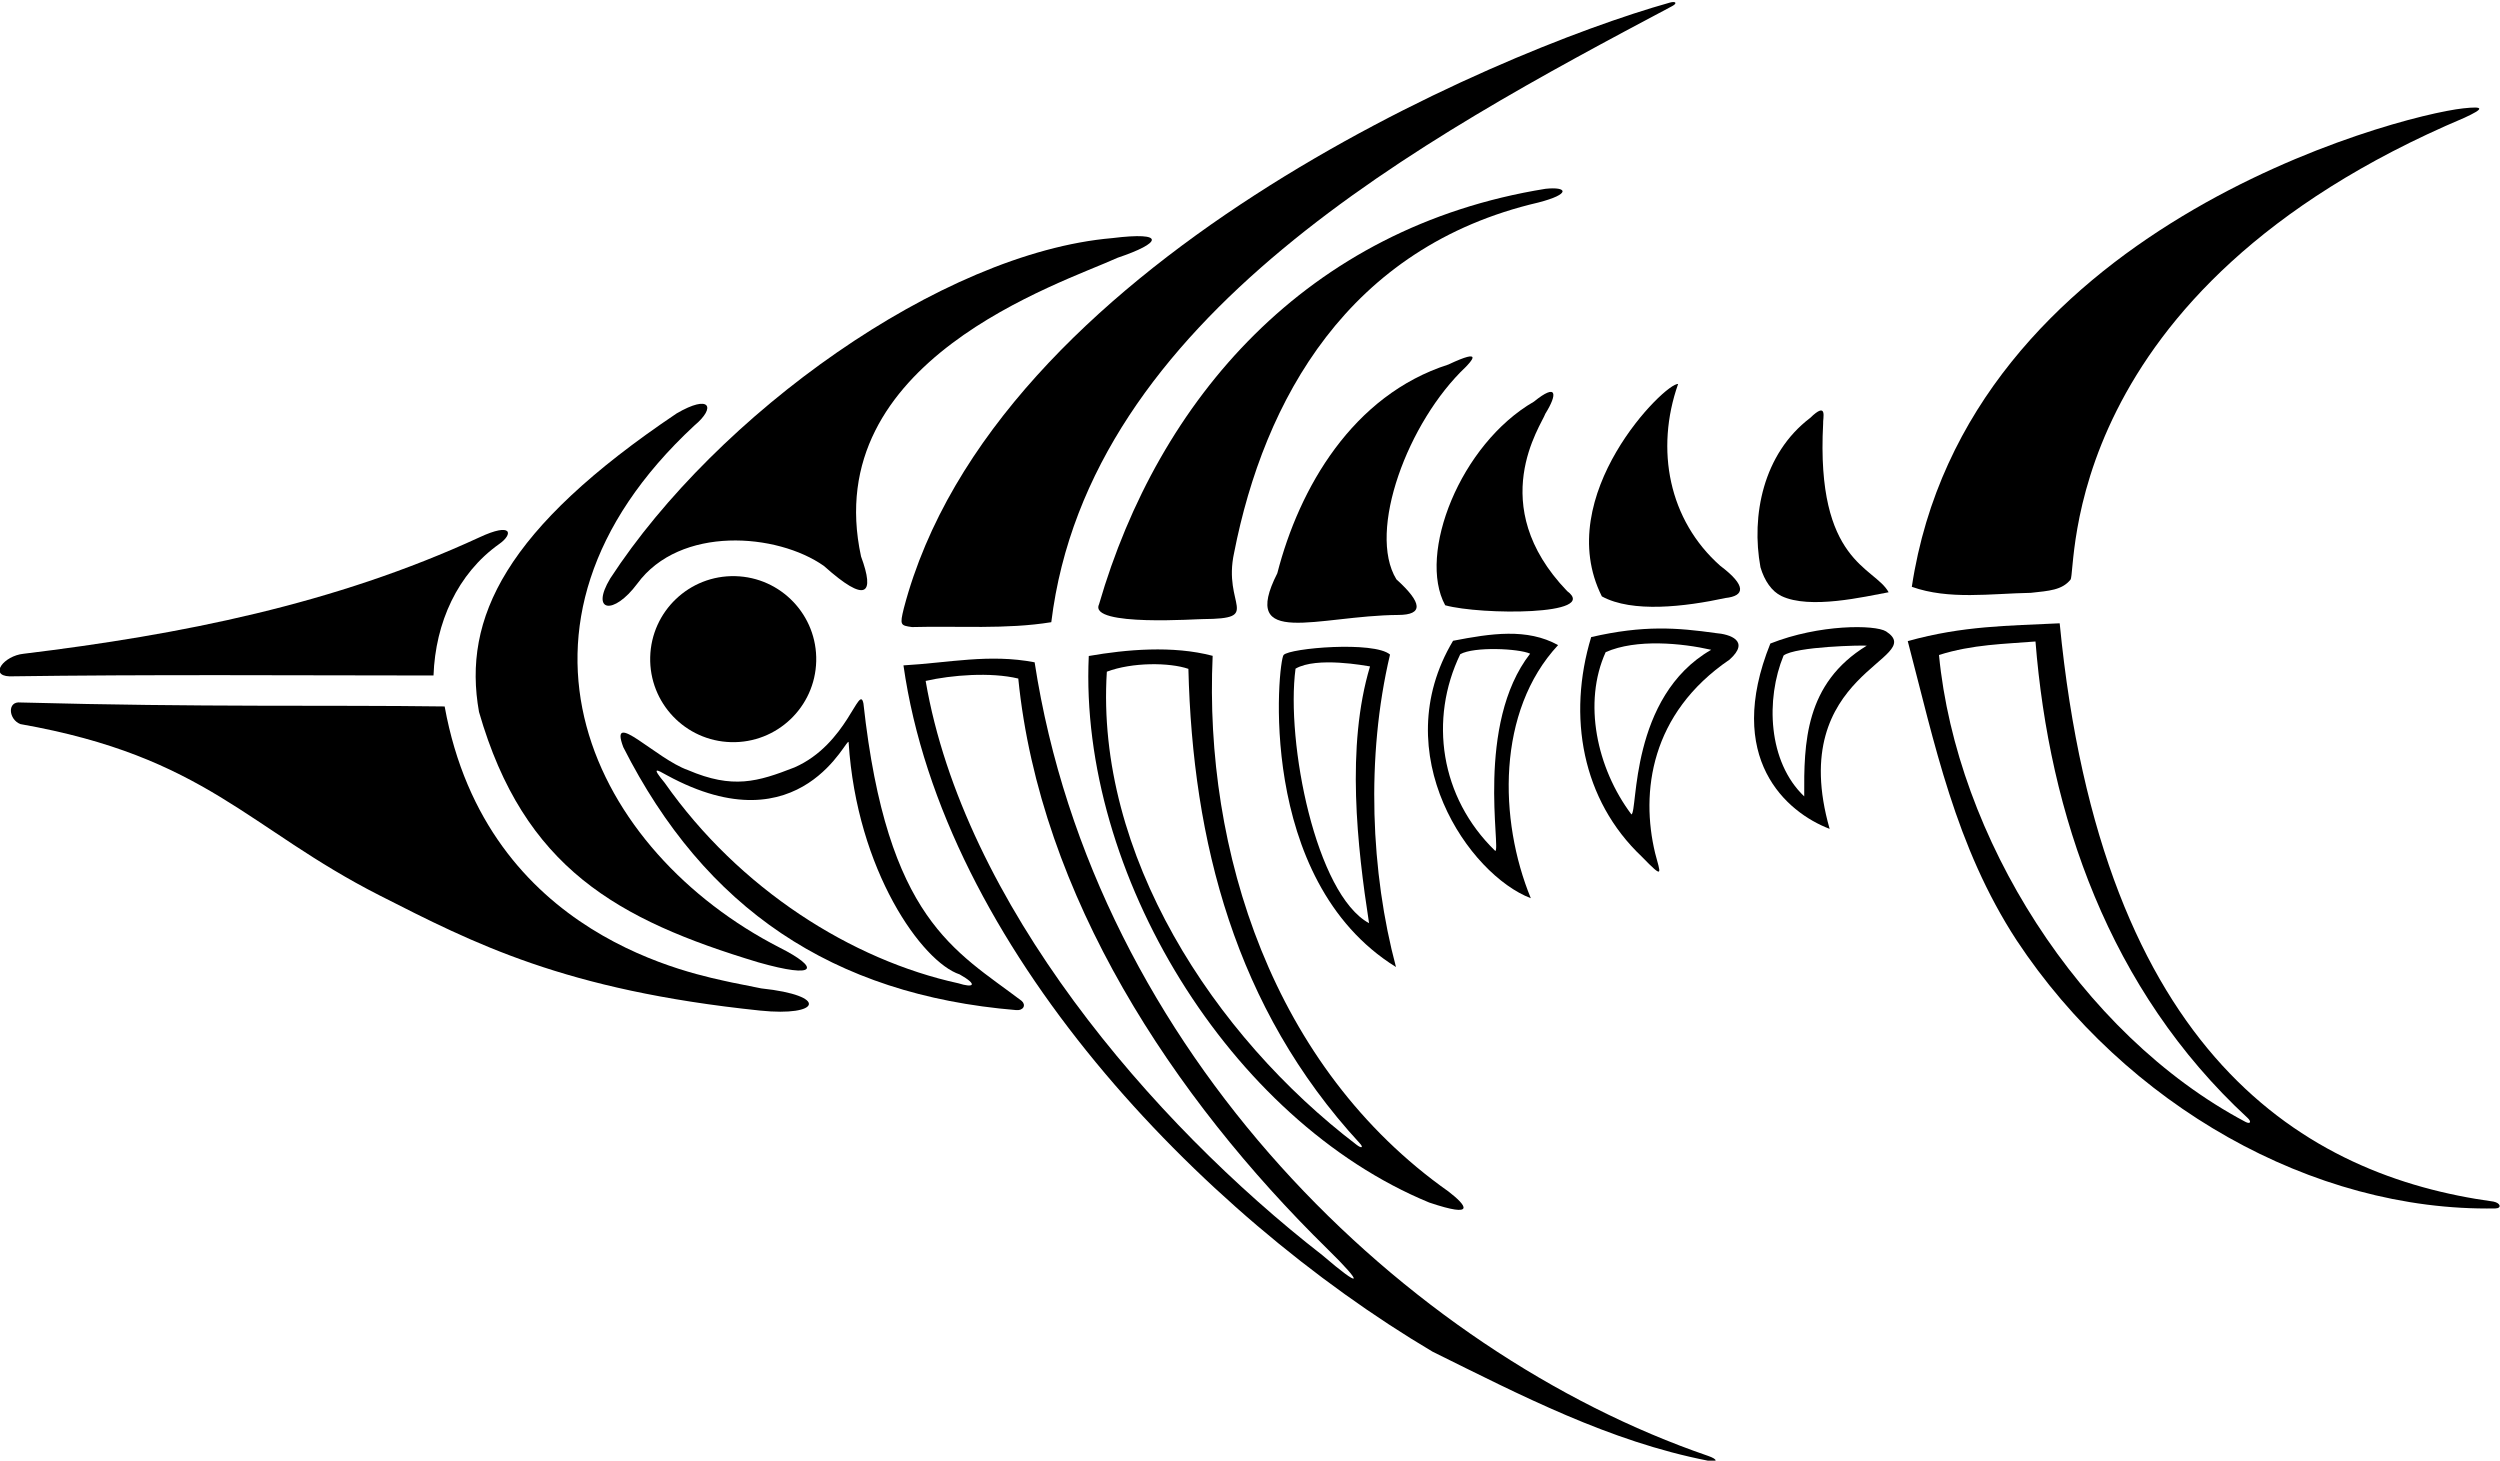 <?xml version="1.0" encoding="UTF-8"?>
<svg xmlns="http://www.w3.org/2000/svg" xmlns:xlink="http://www.w3.org/1999/xlink" width="534pt" height="312pt" viewBox="0 0 534 312" version="1.1">
<g id="surface1">
<path style=" stroke:none;fill-rule:nonzero;fill:rgb(0%,0%,0%);fill-opacity:1;" d="M 92.598 144.285 C 93 133 97.73 122.52 106.602 116.219 C 109.66 114.094 109.531 111.438 102.395 114.781 C 71.398 129.086 38.562 135.566 5.023 139.645 C 0.824 140.078 -2.398 144.297 2.031 144.469 C 31.695 144.047 62.785 144.27 92.598 144.285 "/>
<path style=" stroke:none;fill-rule:nonzero;fill:rgb(0%,0%,0%);fill-opacity:1;" d="M 162.609 211.121 C 162.512 211.105 156.434 209.879 156.336 209.863 C 148.895 208.164 104 200.5 94.977 150.898 C 69.676 150.559 43.57 151.094 4.391 150.051 C 1.469 149.715 1.816 153.699 4.367 154.668 C 44 161.668 52.887 176.93 81.082 191.262 C 101.223 201.496 120.5 211.5 162.348 215.859 C 175.262 217.203 177.141 212.656 162.609 211.121 "/>
<path style=" stroke:none;fill-rule:nonzero;fill:rgb(0%,0%,0%);fill-opacity:1;" d="M 184.43 150.266 C 183.535 145.832 181 158.988 169.688 163.926 C 161.844 166.984 156.547 168.602 146.934 164.488 C 140.141 162.094 129.977 151.242 133.137 159.598 C 150.531 193.973 177.762 212.5 217.035 215.754 C 218.668 215.891 219.207 214.629 218.207 213.777 C 204 203 189.5 196.5 184.43 150.266 Z M 204.723 210.035 C 181.938 205.07 157.957 189.949 141.984 167.219 C 139.09 163.723 140.223 164.336 142.438 165.586 C 171.391 181.395 181.145 156.625 181.266 158.566 C 183 186 197 205.5 204.984 208.133 C 209.07 210.449 207.848 211.031 204.723 210.035 "/>
<path style=" stroke:none;fill-rule:nonzero;fill:rgb(0%,0%,0%);fill-opacity:1;" d="M 193.062 129.918 C 192.168 133.547 192.332 133.594 194.801 133.941 C 204.711 133.664 214.883 134.473 224.555 132.902 C 232.551 67.645 304.117 29.488 357.18 1.305 C 358.324 0.699 357.98 0.191 356.684 0.555 C 319.105 11.094 212.301 56.582 193.062 129.918 "/>
<path style=" stroke:none;fill-rule:nonzero;fill:rgb(0%,0%,0%);fill-opacity:1;" d="M 364.824 310.969 C 300.34 288.828 233.785 224.656 220.996 141.469 C 211.285 139.605 202.652 141.582 192.98 142.125 C 201.5 202.121 256.207 259.203 305.992 288.715 C 324.828 298.031 343.762 307.879 364.766 311.992 C 366.961 312.422 367.023 311.723 364.824 310.969 Z M 282.457 268.109 C 245.816 239.621 205.82 192.777 197.719 145.445 C 203.277 144.18 211.598 143.527 217.504 144.938 C 222.133 191.258 250.473 234.34 283.555 266.797 C 291.473 274.562 290.891 275.348 282.457 268.109 "/>
<path style=" stroke:none;fill-rule:nonzero;fill:rgb(0%,0%,0%);fill-opacity:1;" d="M 305.285 256.863 C 315.508 260.305 313.18 257.422 309.398 254.508 C 271.785 227.98 257.141 181.605 259.023 140.086 C 250.523 137.836 240.527 138.73 232.562 140.121 C 230.422 186.434 262.629 239.281 305.285 256.863 Z M 236.422 143.473 C 241.82 141.434 249.777 141.477 253.84 142.867 C 254.742 179.621 263.773 215.266 290.438 244.195 C 291.289 245.117 290.871 245.367 289.801 244.555 C 259.156 221.215 233.945 182.344 236.422 143.473 "/>
<path style=" stroke:none;fill-rule:nonzero;fill:rgb(0%,0%,0%);fill-opacity:1;" d="M 330.121 40.328 C 279.07 48.555 247.449 85.328 234.75 129.094 C 232.461 133.949 256.492 132.156 256.98 132.238 C 269.785 132.152 261.117 129.43 263.609 118.059 C 270 85.5 287.914 52.734 328.57 43.262 C 335.664 41.438 334.793 39.824 330.121 40.328 "/>
<path style=" stroke:none;fill-rule:nonzero;fill:rgb(0%,0%,0%);fill-opacity:1;" d="M 313.078 78.387 C 314.023 77.379 317.234 74.16 309.375 77.863 C 288.922 84.418 277.512 104.219 272.832 122.453 C 264.648 138.582 281.543 131.48 298.656 131.355 C 304.102 131.34 303.82 128.77 298.266 123.742 C 292 113.5 300.719 90.074 313.078 78.387 "/>
<path style=" stroke:none;fill-rule:nonzero;fill:rgb(0%,0%,0%);fill-opacity:1;" d="M 274.176 139.906 C 273.02 141.23 268.09 187.879 298.18 206.555 C 292.828 186.48 291.707 161.758 296.91 139.816 C 293.539 136.891 275.473 138.422 274.176 139.906 Z M 292.43 197.191 C 281.059 191.035 274.637 158.547 276.727 142.824 C 281.246 140.195 291.812 142.227 292.637 142.344 C 287.484 159.465 289.906 180.875 292.43 197.191 "/>
<path style=" stroke:none;fill-rule:nonzero;fill:rgb(0%,0%,0%);fill-opacity:1;" d="M 334.742 126.258 C 317.023 107.809 329.273 90.777 330.078 88.379 C 332.699 84.191 332.668 81.719 327.66 85.781 C 311.883 94.887 302.727 118.371 308.695 129.289 C 316.367 131.387 341.785 131.465 334.742 126.258 "/>
<path style=" stroke:none;fill-rule:nonzero;fill:rgb(0%,0%,0%);fill-opacity:1;" d="M 310.375 136.871 C 295.902 161.098 313.832 186.848 326.98 191.859 C 320.109 175.137 319.688 151.895 332.809 137.793 C 326.188 134.129 318.473 135.301 310.375 136.871 Z M 319.383 181.754 C 307.566 170.301 305.227 153.598 311.91 139.738 C 314.848 138.07 324.426 138.52 326.836 139.625 C 315.109 154.684 320.652 181.727 319.383 181.754 "/>
<path style=" stroke:none;fill-rule:nonzero;fill:rgb(0%,0%,0%);fill-opacity:1;" d="M 367.445 120.855 C 356.438 111.109 353.523 96.031 358.441 82.027 C 355.766 81.648 331.359 105.887 342.156 127.387 C 348.656 130.953 359.91 129.602 368.574 127.734 C 372.688 127.289 373.109 125.117 367.445 120.855 "/>
<path style=" stroke:none;fill-rule:nonzero;fill:rgb(0%,0%,0%);fill-opacity:1;" d="M 366.453 135.223 C 358.285 134.074 351.062 133.496 339.875 136.082 C 334.754 152.996 337.895 170.867 350.672 182.965 C 355.578 188.016 354.66 186.605 353.527 182.199 C 350.43 169.281 352.484 152.426 369.43 140.895 C 373.934 136.871 369.5 135.453 366.453 135.223 Z M 348.473 173.965 C 341.02 164.031 338.105 150.047 342.969 139.301 C 349.523 136.402 359.305 137.383 365.512 138.797 C 348.047 148.82 349.863 173.422 348.473 173.965 "/>
<path style=" stroke:none;fill-rule:nonzero;fill:rgb(0%,0%,0%);fill-opacity:1;" d="M 380.492 127.301 C 386.586 130.238 398.293 127.438 403.414 126.508 C 400.43 121.008 387.852 120.297 389.422 90.512 C 389.328 89.348 390.484 85.547 386.637 89.281 C 376.582 96.926 374.02 110.172 376.035 121.164 C 376.887 124.07 378.465 126.32 380.492 127.301 "/>
<path style=" stroke:none;fill-rule:nonzero;fill:rgb(0%,0%,0%);fill-opacity:1;" d="M 402.867 134.867 C 400.523 133.41 388.59 133.312 378.145 137.461 C 368.305 161.93 381.5 173.5 390.812 177.047 C 381.188 143.418 412.02 140.828 402.867 134.867 Z M 385.383 170.113 C 377.609 162.715 377.133 149.34 380.973 140.016 C 383.555 138.07 397.914 137.801 398.738 137.918 C 385.5 146 385.309 158.766 385.383 170.113 "/>
<path style=" stroke:none;fill-rule:nonzero;fill:rgb(0%,0%,0%);fill-opacity:1;" d="M 433.797 126.629 C 437.66 126.203 440.445 126.062 442.258 123.812 C 443.648 122.086 439.148 62.066 526.387 25.16 C 530.688 23.172 530.652 22.652 526.145 23.145 C 511.758 24.711 419.934 48.863 408.363 125.344 C 416.305 128.168 425.152 126.785 433.797 126.629 "/>
<path style=" stroke:none;fill-rule:nonzero;fill:rgb(0%,0%,0%);fill-opacity:1;" d="M 532.598 256.656 C 492.598 251.184 448.969 225.691 439.949 133.137 C 428.953 133.68 419.312 133.645 407.496 136.941 C 413.23 158.75 417.641 180.734 430.754 200.855 C 453.973 235.984 493.934 258.828 533.012 258.121 C 534.391 258.094 534.172 256.98 532.598 256.656 Z M 479.621 239.629 C 444.117 220.793 417.875 178.562 414.168 139.906 C 421.352 137.629 428.211 137.559 434.781 137.023 C 437.715 173.918 450.453 211.41 480.082 238.785 C 480.977 239.613 480.68 240.188 479.621 239.629 "/>
<path style=" stroke:none;fill-rule:nonzero;fill:rgb(0%,0%,0%);fill-opacity:1;" d="M 102.316 152.07 C 111.902 185.391 131.863 196.465 161.938 205.543 C 174.758 209.191 175.117 206.734 166.52 202.402 C 126.855 182.07 102.227 133.688 148.316 90.898 C 153.027 86.969 151.672 84.141 144.539 88.301 C 107.922 112.91 98.746 132.105 102.316 152.07 "/>
<path style=" stroke:none;fill-rule:nonzero;fill:rgb(0%,0%,0%);fill-opacity:1;" d="M 138.883 140.352 C 138.641 150.145 146.379 158.281 156.172 158.523 C 165.965 158.77 174.098 151.027 174.344 141.234 C 174.586 131.445 166.848 123.309 157.055 123.066 C 147.262 122.82 139.129 130.562 138.883 140.352 "/>
<path style=" stroke:none;fill-rule:nonzero;fill:rgb(0%,0%,0%);fill-opacity:1;" d="M 136.117 124.68 C 145.238 112.223 165.984 113.836 175.992 120.887 C 185.07 129.016 186.914 126.969 183.918 118.859 C 174.863 77.008 226.457 60.652 238.734 55.051 C 248.051 51.922 249.262 49.414 237.578 50.859 C 201 54 153.105 88.613 130.34 123.57 C 126.059 130.691 131.02 131.523 136.117 124.68 "/>
</g>
</svg>
